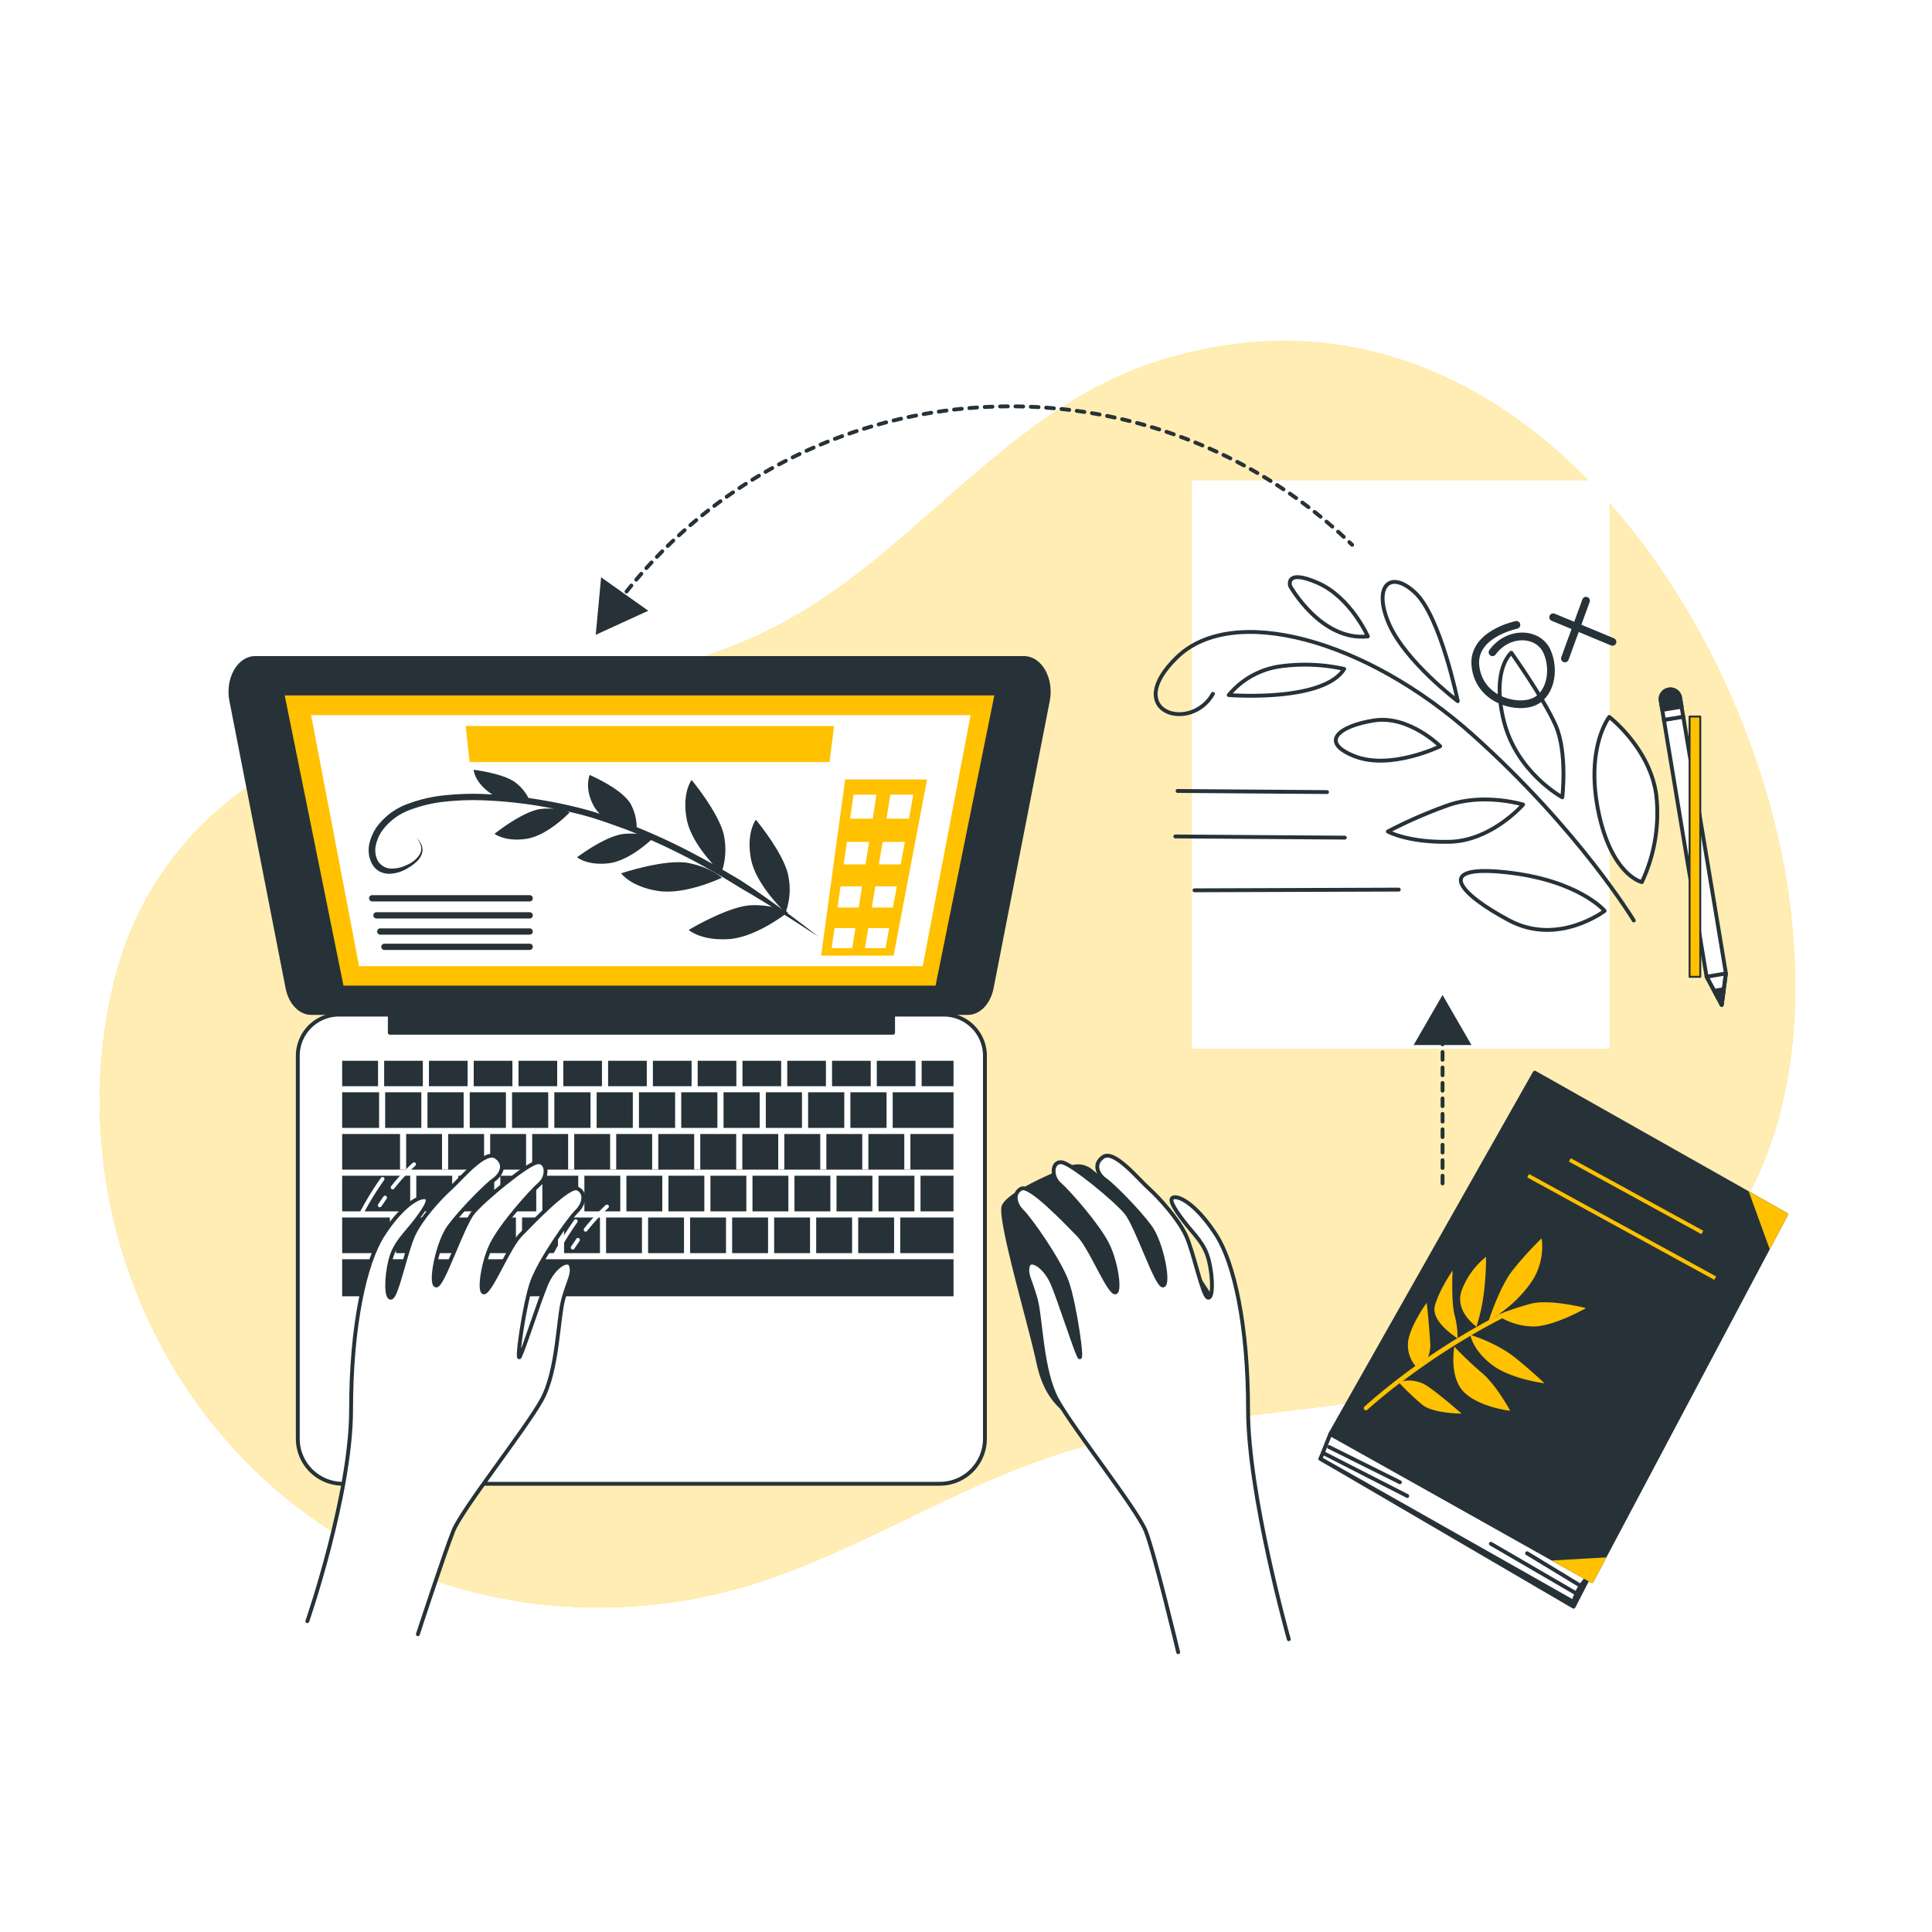 <svg class="animated" id="freepik_stories-creation-process" xmlns="http://www.w3.org/2000/svg" viewBox="0 0 500 500" version="1.1" xmlns:xlink="http://www.w3.org/1999/xlink" xmlns:svgjs="http://svgjs.com/svgjs"><style>svg#freepik_stories-creation-process:not(.animated) .animable {opacity: 0;}svg#freepik_stories-creation-process.animated #freepik--background-simple--inject-13 {animation: 1s 1 forwards cubic-bezier(.36,-0.01,.5,1.38) zoomIn;animation-delay: 0s;}svg#freepik_stories-creation-process.animated #freepik--Sketch--inject-13 {animation: 1s 1 forwards cubic-bezier(.36,-0.01,.5,1.38) slideRight;animation-delay: 0s;}svg#freepik_stories-creation-process.animated #freepik--Pencil--inject-13 {animation: 1s 1 forwards cubic-bezier(.36,-0.01,.5,1.38) slideRight;animation-delay: 0s;}svg#freepik_stories-creation-process.animated #freepik--Device--inject-13 {animation: 1s 1 forwards cubic-bezier(.36,-0.01,.5,1.38) slideLeft;animation-delay: 0s;}svg#freepik_stories-creation-process.animated #freepik--Book--inject-13 {animation: 1s 1 forwards cubic-bezier(.36,-0.01,.5,1.38) slideUp;animation-delay: 0s;}svg#freepik_stories-creation-process.animated #freepik--right-hand--inject-13 {animation: 1s 1 forwards cubic-bezier(.36,-0.01,.5,1.38) slideRight;animation-delay: 0s;}svg#freepik_stories-creation-process.animated #freepik--left-hand--inject-13 {animation: 1s 1 forwards cubic-bezier(.36,-0.01,.5,1.38) slideUp;animation-delay: 0s;}svg#freepik_stories-creation-process.animated #freepik--Arrows--inject-13 {animation: 1s 1 forwards cubic-bezier(.36,-0.01,.5,1.38) slideDown;animation-delay: 0s;}            @keyframes zoomIn {                0% {                    opacity: 0;                    transform: scale(0.5);                }                100% {                    opacity: 1;                    transform: scale(1);                }            }                    @keyframes slideRight {                0% {                    opacity: 0;                    transform: translateX(30px);                }                100% {                    opacity: 1;                    transform: translateX(0);                }            }                    @keyframes slideLeft {                0% {                    opacity: 0;                    transform: translateX(-30px);                }                100% {                    opacity: 1;                    transform: translateX(0);                }            }                    @keyframes slideUp {                0% {                    opacity: 0;                    transform: translateY(30px);                }                100% {                    opacity: 1;                    transform: inherit;                }            }                    @keyframes slideDown {                0% {                    opacity: 0;                    transform: translateY(-30px);                }                100% {                    opacity: 1;                    transform: translateY(0);                }            }        </style><g id="freepik--background-simple--inject-13" style="transform-origin: 245.203px 252.137px 0px;" class="animable"><path d="M399.93,114.08c-26.79-22.14-60.83-33-100-20.68-38.71,12.14-61.68,48-96.05,67.08-36.57,20.31-81.24,18.23-120.1,32.86C56.31,203.68,36.17,226,29.35,254.64,16,310.67,41.23,371.42,91.72,399.77c31.48,17.68,69.68,20.88,104,9.92,26.32-8.42,49.94-23.87,76.2-32.74,45.61-15.41,96.47-9.15,140.6-30.21,46.71-22.28,56.64-69.66,50.39-115C457.18,190.55,434.65,142.79,399.93,114.08Z" style="fill: rgb(255, 193, 0); transform-origin: 245.203px 252.137px 0px;" id="elw80a1tpkfvn" class="animable"></path><g id="elnvvma6s154"><path d="M399.93,114.08c-26.79-22.14-60.83-33-100-20.68-38.71,12.14-61.68,48-96.05,67.08-36.57,20.31-81.24,18.23-120.1,32.86C56.31,203.68,36.17,226,29.35,254.64,16,310.67,41.23,371.42,91.72,399.77c31.48,17.68,69.68,20.88,104,9.92,26.32-8.42,49.94-23.87,76.2-32.74,45.61-15.41,96.47-9.15,140.6-30.21,46.71-22.28,56.64-69.66,50.39-115C457.18,190.55,434.65,142.79,399.93,114.08Z" style="fill: rgb(255, 255, 255); opacity: 0.7; transform-origin: 245.203px 252.137px 0px;" class="animable"></path></g></g><g id="freepik--Sketch--inject-13" style="transform-origin: 362.51px 197.86px 0px;" class="animable"><g id="elwi0zmtpkwek"><rect x="308.47" y="124.33" width="108.08" height="147.06" style="fill: rgb(255, 255, 255); transform-origin: 362.51px 197.86px 0px; transform: rotate(90.03deg);" class="animable"></rect></g><path d="M415.28,235.73s-6.74-8-25.68-10-11.66,5.76,1,12.48S415.28,235.73,415.28,235.73Z" style="fill: rgb(255, 255, 255); stroke: rgb(38, 50, 56); stroke-linecap: round; stroke-linejoin: round; transform-origin: 396.668px 233.039px 0px;" id="el46qayd8d1nn" class="animable"></path><path d="M413.66,210c-3.4-16.56,2.82-24.45,2.82-24.45s10.69,8.2,12.19,20.45a41.9,41.9,0,0,1-3.76,22.29S417.06,226.56,413.66,210Z" style="fill: rgb(255, 255, 255); stroke: rgb(38, 50, 56); stroke-linecap: round; stroke-linejoin: round; transform-origin: 420.775px 206.92px 0px;" id="elluevhb77e1" class="animable"></path><path d="M404.32,206.35s-11.84-6.41-15.14-19.8,1.95-17.62,1.95-17.62,8.4,11.79,11.48,18.82S404.32,206.35,404.32,206.35Z" style="fill: rgb(255, 255, 255); stroke: rgb(38, 50, 56); stroke-linecap: round; stroke-linejoin: round; transform-origin: 396.357px 187.641px 0px;" id="elms30sgozbsh" class="animable"></path><path d="M394.18,208.22s-10.42-3.17-19.85.33a123,123,0,0,0-15.15,6.64s5.15,2.91,16,2.66S394.18,208.22,394.18,208.22Z" style="fill: rgb(255, 255, 255); stroke: rgb(38, 50, 56); stroke-linecap: round; stroke-linejoin: round; transform-origin: 376.68px 212.385px 0px;" id="el82wsopj46u2" class="animable"></path><path d="M422.82,238.22s-14.16-23.45-41.75-48.11-62-34.06-76.48-20,3.5,19.75,9.31,9.46" style="fill: none; stroke: rgb(38, 50, 56); stroke-linecap: round; stroke-linejoin: round; transform-origin: 360.949px 200.885px 0px;" id="elw6q578cazo" class="animable"></path><path d="M377.27,181.46s-13.5-10.2-17.77-19.94.19-14.27,6.75-8.12S377.27,181.46,377.27,181.46Z" style="fill: none; stroke: rgb(38, 50, 56); stroke-linecap: round; stroke-linejoin: round; transform-origin: 367.545px 166.029px 0px;" id="elebwxj8e3kud" class="animable"></path><path d="M372.72,193.13s-8.06-8.08-17.12-6.68-14.3,5.63-5,9.27S372.72,193.13,372.72,193.13Z" style="fill: none; stroke: rgb(38, 50, 56); stroke-linecap: round; stroke-linejoin: round; transform-origin: 359.213px 191.572px 0px;" id="el8smn3yifkl" class="animable"></path><line x1="304.76" y1="204.7" x2="343.44" y2="204.99" style="fill: none; stroke: rgb(38, 50, 56); stroke-linecap: round; stroke-linejoin: round; transform-origin: 324.1px 204.845px 0px;" id="elvgispi4iwro" class="animable"></line><line x1="304.17" y1="216.47" x2="348.04" y2="216.78" style="fill: none; stroke: rgb(38, 50, 56); stroke-linecap: round; stroke-linejoin: round; transform-origin: 326.105px 216.625px 0px;" id="elymedz1b69j" class="animable"></line><line x1="309.13" y1="230.41" x2="362" y2="230.23" style="fill: none; stroke: rgb(38, 50, 56); stroke-linecap: round; stroke-linejoin: round; transform-origin: 335.565px 230.32px 0px;" id="eloi6pj15tb8b" class="animable"></line><path d="M347.87,173.12a47,47,0,0,0-16.95-.61A21.11,21.11,0,0,0,318,179.88S342.48,181.82,347.87,173.12Z" style="fill: none; stroke: rgb(38, 50, 56); stroke-linecap: round; stroke-linejoin: round; transform-origin: 332.936px 176.039px 0px;" id="elbzmwm8emhd" class="animable"></path><path d="M354,164.7s-4.45-10.14-13-13.87-7.12.82-7.12.82S341.86,166,354,164.7Z" style="fill: none; stroke: rgb(38, 50, 56); stroke-linecap: round; stroke-linejoin: round; transform-origin: 343.895px 157.07px 0px;" id="elkznnpskkwwf" class="animable"></path><path d="M392.45,161.72s-11.53,2.34-10.61,10.67,9.75,11,14.53,9.46,6.23-8.2,4-13.24-10-5.42-14.11.19" style="fill: none; stroke: rgb(38, 50, 56); stroke-linecap: round; stroke-linejoin: round; stroke-width: 2px; transform-origin: 391.592px 171.992px 0px;" id="el09ic3clm6yk5" class="animable"></path><line x1="410.46" y1="155.46" x2="405" y2="170.41" style="fill: none; stroke: rgb(38, 50, 56); stroke-linecap: round; stroke-linejoin: round; stroke-width: 2px; transform-origin: 407.73px 162.935px 0px;" id="elov3sr8mfrrj" class="animable"></line><line x1="401.96" y1="159.74" x2="417.31" y2="166.11" style="fill: none; stroke: rgb(38, 50, 56); stroke-linecap: round; stroke-linejoin: round; stroke-width: 2px; transform-origin: 409.635px 162.925px 0px;" id="elkuiyaiuky3" class="animable"></line></g><g id="freepik--Pencil--inject-13" style="transform-origin: 438.218px 219.237px 0px;" class="animable"><polygon points="446.67 251.93 445.57 260.06 441.66 252.76 430.62 186.31 435.63 185.48 446.67 251.93" style="fill: rgb(255, 255, 255); stroke: rgb(38, 50, 56); stroke-linecap: round; stroke-linejoin: round; transform-origin: 438.645px 222.77px 0px;" id="ellxvx7lmlt2" class="animable"></polygon><g id="el663nyg8bepq"><rect x="437.26" y="185.44" width="2.77" height="67.36" style="fill: rgb(255, 193, 0); stroke: rgb(38, 50, 56); stroke-linecap: round; stroke-linejoin: round; stroke-width: 0.5px; transform-origin: 438.645px 219.12px 0px; transform: rotate(-9.43deg);" class="animable"></rect></g><polygon points="446.66 251.94 441.67 252.77 445.57 260.06 446.66 251.94" style="fill: none; stroke: rgb(38, 50, 56); stroke-linecap: round; stroke-linejoin: round; transform-origin: 444.165px 256px 0px;" id="elm9tl4q483t" class="animable"></polygon><polygon points="443.62 256.41 445.57 260.06 446.12 256 443.62 256.41" style="fill: rgb(38, 50, 56); stroke: rgb(38, 50, 56); stroke-linecap: round; stroke-linejoin: round; transform-origin: 444.87px 258.03px 0px;" id="elxdfjw9vlsca" class="animable"></polygon><path d="M431.89,178.45h0a2.54,2.54,0,0,0-2.09,2.92l.82,4.94,5-.83-.82-4.94A2.54,2.54,0,0,0,431.89,178.45Z" style="fill: rgb(255, 255, 255); stroke: rgb(38, 50, 56); stroke-linecap: round; stroke-linejoin: round; transform-origin: 432.693px 182.363px 0px;" id="elzj6zf23gzf" class="animable"></path><path d="M431.89,178.45h0a2.54,2.54,0,0,0-2.09,2.92l.4,2.36,5-.83-.39-2.36A2.54,2.54,0,0,0,431.89,178.45Z" style="fill: rgb(38, 50, 56); stroke: rgb(38, 50, 56); stroke-linecap: round; stroke-linejoin: round; transform-origin: 432.482px 181.072px 0px;" id="eledp0q4a6tfh" class="animable"></path></g><g id="freepik--Device--inject-13" style="transform-origin: 165.525px 277.15px 0px;" class="animable"><path d="M87.74,262.58H244.23a10.67,10.67,0,0,1,10.67,10.67v99.08A11.67,11.67,0,0,1,243.22,384H88.74a11.67,11.67,0,0,1-11.67-11.67V273.24A10.67,10.67,0,0,1,87.74,262.58Z" style="fill: rgb(255, 255, 255); stroke: rgb(38, 50, 56); stroke-linecap: round; stroke-linejoin: round; transform-origin: 165.984px 323.289px 0px;" id="elonsjfftb21h" class="animable"></path><rect x="134.19" y="274.53" width="10.01" height="6.58" style="fill: rgb(38, 50, 56); transform-origin: 139.195px 277.82px 0px;" id="elb4zy13ns9er" class="animable"></rect><rect x="102.48" y="315.09" width="9.29" height="9.22" style="fill: rgb(38, 50, 56); transform-origin: 107.125px 319.7px 0px;" id="elastf832i3k7" class="animable"></rect><rect x="143.46" y="282.68" width="9.36" height="9.22" style="fill: rgb(38, 50, 56); transform-origin: 148.14px 287.29px 0px;" id="eli1uqec6m8l" class="animable"></rect><rect x="122.6" y="274.53" width="10.01" height="6.58" style="fill: rgb(38, 50, 56); transform-origin: 127.605px 277.82px 0px;" id="elt6m8vcfgv9e" class="animable"></rect><rect x="154.41" y="282.68" width="9.36" height="9.22" style="fill: rgb(38, 50, 56); transform-origin: 159.09px 287.29px 0px;" id="elqunv7dq899c" class="animable"></rect><rect x="145.78" y="274.53" width="10.01" height="6.58" style="fill: rgb(38, 50, 56); transform-origin: 150.785px 277.82px 0px;" id="elonarmvgqlxc" class="animable"></rect><rect x="88.55" y="304.28" width="17.61" height="9.22" style="fill: rgb(38, 50, 56); transform-origin: 97.355px 308.89px 0px;" id="el1j7d7qlqkoy" class="animable"></rect><rect x="121.57" y="282.68" width="9.36" height="9.22" style="fill: rgb(38, 50, 56); transform-origin: 126.25px 287.29px 0px;" id="el21cyjw5fufl" class="animable"></rect><rect x="88.55" y="315.09" width="12.35" height="9.22" style="fill: rgb(38, 50, 56); transform-origin: 94.725px 319.7px 0px;" id="el6vnoacwsk9x" class="animable"></rect><rect x="157.38" y="274.53" width="10.01" height="6.58" style="fill: rgb(38, 50, 56); transform-origin: 162.385px 277.82px 0px;" id="el1fedihthn9nj" class="animable"></rect><rect x="99.68" y="282.68" width="9.36" height="9.22" style="fill: rgb(38, 50, 56); transform-origin: 104.36px 287.29px 0px;" id="eldxsla3az7d5" class="animable"></rect><rect x="99.42" y="274.53" width="10.01" height="6.58" style="fill: rgb(38, 50, 56); transform-origin: 104.425px 277.82px 0px;" id="el6zw2v5wdxcg" class="animable"></rect><rect x="111.01" y="274.53" width="10.01" height="6.58" style="fill: rgb(38, 50, 56); transform-origin: 116.015px 277.82px 0px;" id="elu5vgef0os6" class="animable"></rect><rect x="110.63" y="282.68" width="9.36" height="9.22" style="fill: rgb(38, 50, 56); transform-origin: 115.31px 287.29px 0px;" id="eljczwy1rgor" class="animable"></rect><rect x="132.52" y="282.68" width="9.36" height="9.22" style="fill: rgb(38, 50, 56); transform-origin: 137.2px 287.29px 0px;" id="elybhlriec6fj" class="animable"></rect><rect x="203.74" y="274.53" width="10.01" height="6.58" style="fill: rgb(38, 50, 56); transform-origin: 208.745px 277.82px 0px;" id="el0zq09nkgslj" class="animable"></rect><rect x="215.33" y="274.53" width="10.01" height="6.58" style="fill: rgb(38, 50, 56); transform-origin: 220.335px 277.82px 0px;" id="el6h36np28mo3" class="animable"></rect><rect x="209.14" y="282.68" width="9.36" height="9.22" style="fill: rgb(38, 50, 56); transform-origin: 213.82px 287.29px 0px;" id="eldupeo1g7ieq" class="animable"></rect><rect x="220.08" y="282.68" width="9.36" height="9.22" style="fill: rgb(38, 50, 56); transform-origin: 224.76px 287.29px 0px;" id="elflb7iuk8tc8" class="animable"></rect><rect x="232.98" y="315.09" width="13.79" height="9.22" style="fill: rgb(38, 50, 56); transform-origin: 239.875px 319.7px 0px;" id="elk4cqxpltw5o" class="animable"></rect><rect x="226.92" y="274.53" width="10.01" height="6.58" style="fill: rgb(38, 50, 56); transform-origin: 231.925px 277.82px 0px;" id="elsrud4x2u9h" class="animable"></rect><rect x="88.55" y="282.68" width="9.56" height="9.22" style="fill: rgb(38, 50, 56); transform-origin: 93.33px 287.29px 0px;" id="elvs1yahd1hz" class="animable"></rect><rect x="168.97" y="274.53" width="10.01" height="6.58" style="fill: rgb(38, 50, 56); transform-origin: 173.975px 277.82px 0px;" id="el03yq4juivbew" class="animable"></rect><rect x="180.56" y="274.53" width="10.01" height="6.58" style="fill: rgb(38, 50, 56); transform-origin: 185.565px 277.82px 0px;" id="el54y7d261ig8" class="animable"></rect><rect x="176.3" y="282.68" width="9.36" height="9.22" style="fill: rgb(38, 50, 56); transform-origin: 180.98px 287.29px 0px;" id="elzrgilae5pc" class="animable"></rect><rect x="198.19" y="282.68" width="9.36" height="9.22" style="fill: rgb(38, 50, 56); transform-origin: 202.87px 287.29px 0px;" id="elfh8pgo02iqq" class="animable"></rect><rect x="165.36" y="282.68" width="9.36" height="9.22" style="fill: rgb(38, 50, 56); transform-origin: 170.04px 287.29px 0px;" id="eltm63z1mslc9" class="animable"></rect><rect x="187.25" y="282.68" width="9.36" height="9.22" style="fill: rgb(38, 50, 56); transform-origin: 191.93px 287.29px 0px;" id="eljpgxuadsidp" class="animable"></rect><rect x="192.15" y="274.53" width="10.01" height="6.58" style="fill: rgb(38, 50, 56); transform-origin: 197.155px 277.82px 0px;" id="elcoqv0d31mt9" class="animable"></rect><rect x="178.6" y="315.09" width="9.29" height="9.22" style="fill: rgb(38, 50, 56); transform-origin: 183.245px 319.7px 0px;" id="els0qh2c6i3l" class="animable"></rect><rect x="227.36" y="304.28" width="9.29" height="9.22" style="fill: rgb(38, 50, 56); transform-origin: 232.005px 308.89px 0px;" id="el2hvoiqkjsdy" class="animable"></rect><rect x="216.49" y="304.28" width="9.29" height="9.22" style="fill: rgb(38, 50, 56); transform-origin: 221.135px 308.89px 0px;" id="eljzbshx3bpb" class="animable"></rect><rect x="222.1" y="315.09" width="9.29" height="9.22" style="fill: rgb(38, 50, 56); transform-origin: 226.745px 319.7px 0px;" id="elx53aae3jrq" class="animable"></rect><rect x="211.23" y="315.09" width="9.29" height="9.22" style="fill: rgb(38, 50, 56); transform-origin: 215.875px 319.7px 0px;" id="ellhfhj5xpcp" class="animable"></rect><rect x="189.48" y="315.09" width="9.29" height="9.22" style="fill: rgb(38, 50, 56); transform-origin: 194.125px 319.7px 0px;" id="el8j2cixja17n" class="animable"></rect><rect x="200.35" y="315.09" width="9.29" height="9.22" style="fill: rgb(38, 50, 56); transform-origin: 204.995px 319.7px 0px;" id="elkwcnwttown7" class="animable"></rect><rect x="205.61" y="304.28" width="9.29" height="9.22" style="fill: rgb(38, 50, 56); transform-origin: 210.255px 308.89px 0px;" id="el2gw5w6u9jvj" class="animable"></rect><rect x="194.74" y="304.28" width="9.29" height="9.22" style="fill: rgb(38, 50, 56); transform-origin: 199.385px 308.89px 0px;" id="elptuxflsgirl" class="animable"></rect><rect x="238.52" y="274.53" width="8.25" height="6.58" style="fill: rgb(38, 50, 56); transform-origin: 242.645px 277.82px 0px;" id="elfdb7z8v3ou" class="animable"></rect><rect x="88.55" y="274.53" width="9.29" height="6.58" style="fill: rgb(38, 50, 56); transform-origin: 93.195px 277.82px 0px;" id="elezmmrh22a7o" class="animable"></rect><rect x="88.55" y="325.89" width="158.22" height="9.59" style="fill: rgb(38, 50, 56); transform-origin: 167.66px 330.685px 0px;" id="elx2laicvp8g" class="animable"></rect><rect x="231.03" y="282.68" width="15.74" height="9.22" style="fill: rgb(38, 50, 56); transform-origin: 238.9px 287.29px 0px;" id="elczvyrhs7cb" class="animable"></rect><rect x="238.23" y="304.28" width="8.53" height="9.22" style="fill: rgb(38, 50, 56); transform-origin: 242.495px 308.89px 0px;" id="elg5acmnu6x2v" class="animable"></rect><polygon points="235.61 302.64 234.03 302.64 234.03 293.48 224.73 293.48 224.73 302.64 223.15 302.64 223.15 293.48 213.86 293.48 213.86 302.64 212.28 302.64 212.28 293.48 202.98 293.48 202.98 302.64 201.4 302.64 201.4 293.48 192.11 293.48 192.11 302.64 190.53 302.64 190.53 293.48 181.23 293.48 181.23 302.64 179.65 302.64 179.65 293.48 170.36 293.48 170.36 302.64 168.78 302.64 168.78 293.48 159.48 293.48 159.48 302.64 157.9 302.64 157.9 293.48 148.61 293.48 148.61 302.64 147.03 302.64 147.03 293.48 137.73 293.48 137.73 302.64 136.15 302.64 136.15 293.48 126.86 293.48 126.86 302.64 125.28 302.64 125.28 293.48 115.98 293.48 115.98 302.64 114.4 302.64 114.4 293.48 105.11 293.48 105.11 302.64 103.53 302.64 103.53 293.48 88.55 293.48 88.55 302.7 246.76 302.7 246.76 293.48 235.61 293.48 235.61 302.64" style="fill: rgb(38, 50, 56); transform-origin: 167.655px 298.09px 0px;" id="elsehjvdwnrba" class="animable"></polygon><rect x="151.24" y="304.28" width="9.29" height="9.22" style="fill: rgb(38, 50, 56); transform-origin: 155.885px 308.89px 0px;" id="el2mefbfcaqup" class="animable"></rect><rect x="183.86" y="304.28" width="9.29" height="9.22" style="fill: rgb(38, 50, 56); transform-origin: 188.505px 308.89px 0px;" id="el5n4mhktq3jn" class="animable"></rect><rect x="129.49" y="304.28" width="9.29" height="9.22" style="fill: rgb(38, 50, 56); transform-origin: 134.135px 308.89px 0px;" id="el8omvn2nx7m6" class="animable"></rect><rect x="135.11" y="315.09" width="9.29" height="9.22" style="fill: rgb(38, 50, 56); transform-origin: 139.755px 319.7px 0px;" id="el6s45kbixn0n" class="animable"></rect><rect x="140.36" y="304.28" width="9.29" height="9.22" style="fill: rgb(38, 50, 56); transform-origin: 145.005px 308.89px 0px;" id="el6syvhsx15t8" class="animable"></rect><rect x="118.61" y="304.28" width="9.29" height="9.22" style="fill: rgb(38, 50, 56); transform-origin: 123.255px 308.89px 0px;" id="elp8c9knlb1nq" class="animable"></rect><rect x="113.36" y="315.09" width="9.29" height="9.22" style="fill: rgb(38, 50, 56); transform-origin: 118.005px 319.7px 0px;" id="elx7zpcw116g" class="animable"></rect><rect x="124.23" y="315.09" width="9.29" height="9.22" style="fill: rgb(38, 50, 56); transform-origin: 128.875px 319.7px 0px;" id="eldce8yzyfl5" class="animable"></rect><rect x="162.11" y="304.28" width="9.29" height="9.22" style="fill: rgb(38, 50, 56); transform-origin: 166.755px 308.89px 0px;" id="el5mbl2nq07h3" class="animable"></rect><rect x="167.73" y="315.09" width="9.29" height="9.22" style="fill: rgb(38, 50, 56); transform-origin: 172.375px 319.7px 0px;" id="elqextmtw60ce" class="animable"></rect><rect x="172.99" y="304.28" width="9.29" height="9.22" style="fill: rgb(38, 50, 56); transform-origin: 177.635px 308.89px 0px;" id="elg5rmcl2khsn" class="animable"></rect><rect x="145.98" y="315.09" width="9.29" height="9.22" style="fill: rgb(38, 50, 56); transform-origin: 150.625px 319.7px 0px;" id="eluojzvnnobsk" class="animable"></rect><rect x="156.85" y="315.09" width="9.29" height="9.22" style="fill: rgb(38, 50, 56); transform-origin: 161.495px 319.7px 0px;" id="el76dj288sor5" class="animable"></rect><rect x="107.74" y="304.28" width="9.29" height="9.22" style="fill: rgb(38, 50, 56); transform-origin: 112.385px 308.89px 0px;" id="elxzd0x7agkql" class="animable"></rect><path d="M265.05,170.3H66c-4.18,0-7.23,5.44-6.14,11l14.55,74.39c.75,3.81,3.27,6.46,6.15,6.46h20.32v5.12H231.13v-5.12h19.36c2.88,0,5.4-2.65,6.15-6.46l14.55-74.39C272.28,175.74,269.23,170.3,265.05,170.3Z" style="fill: rgb(38, 50, 56); stroke: rgb(38, 50, 56); stroke-linecap: round; stroke-linejoin: round; transform-origin: 165.525px 218.785px 0px;" id="elobjyyu3oxbr" class="animable"></path><polygon points="242.53 255.58 88.48 255.58 73.07 179.48 257.94 179.48 242.53 255.58" style="fill: rgb(255, 193, 0); stroke: rgb(38, 50, 56); stroke-linecap: round; stroke-linejoin: round; transform-origin: 165.505px 217.53px 0px;" id="el7cy56y6ub9s" class="animable"></polygon><polygon points="80.51 185.07 92.92 250.04 238.8 250.04 251.2 185.07 80.51 185.07" style="fill: rgb(255, 255, 255); transform-origin: 165.855px 217.555px 0px;" id="eldc88r4adcza" class="animable"></polygon><path d="M178.14,223.34c-5.93-1.14-17.39,2.67-17.39,2.67s2.37,3.42,9.49,4.56,16.59-3.42,16.59-3.42S184.06,224.49,178.14,223.34Z" style="fill: rgb(38, 50, 56); transform-origin: 173.789px 226.939px 0px;" id="elmg0qrwxbg79" class="animable"></path><path d="M211.72,242.37q-3.94-3.12-8-6.11l.22-.17s-.17-.1-.51-.26a17.43,17.43,0,0,0,.65-8.82c-.88-5.76-8.46-14.87-8.46-14.87s-2.55,3.3-1.27,10.14c1,5.39,6,10.91,8,13-2-1.44-3.94-2.85-5.94-4.25-1.29-.91-2.62-1.8-3.94-2.68s-2.74-1.64-4.1-2.47l-1.4-.81a18.25,18.25,0,0,0,.48-8.35c-.88-5.75-8.46-14.86-8.46-14.86s-2.55,3.3-1.27,10.13c.83,4.46,4.37,9,6.74,11.63-1.47-.83-2.94-1.64-4.44-2.43a161.48,161.48,0,0,0-15.25-7.13,12.73,12.73,0,0,0-1.46-5.81c-2.05-4-10.7-7.69-10.7-7.69s-1.49,3.55,1.14,8.17a8.77,8.77,0,0,0,1.48,1.87l-1.81-.57c-3.1-.9-6.24-1.64-9.4-2.28-2.4-.47-4.82-.89-7.24-1.23a12.3,12.3,0,0,0-3.21-3.87c-3-2.48-11-3.43-11-3.43s.17,2.89,3.87,5.72a9.79,9.79,0,0,0,1,.65c-.89,0-1.79-.09-2.69-.12a70.56,70.56,0,0,0-9.74.36,37.8,37.8,0,0,0-9.55,2.24,17.21,17.21,0,0,0-7.9,5.87,12.07,12.07,0,0,0-2,4.57,7.58,7.58,0,0,0,.69,5,5.09,5.09,0,0,0,1.93,2,5.6,5.6,0,0,0,2.69.63,9.71,9.71,0,0,0,4.82-1.57,11.7,11.7,0,0,0,2-1.45,5.15,5.15,0,0,0,1.43-2,3.31,3.31,0,0,0,0-2.38,4.9,4.9,0,0,0-1.38-1.92,4.66,4.66,0,0,1,1.16,2,3,3,0,0,1-.2,2.15,7,7,0,0,1-3.41,2.87,8.54,8.54,0,0,1-4.32.93,4,4,0,0,1-1.88-.65,3.91,3.91,0,0,1-1.32-1.36,6,6,0,0,1-.51-4A10.41,10.41,0,0,1,99,214.86a15.42,15.42,0,0,1,7.14-5.27,35.71,35.71,0,0,1,9.1-2.13,68.28,68.28,0,0,1,9.49-.35,114.94,114.94,0,0,1,18.94,2.25l.23,0a17.12,17.12,0,0,0-3.91,0c-4.67.55-12,6.42-12,6.42s2.73,2.15,8.27,1.3,11.17-6.83,11.17-6.83a7.12,7.12,0,0,0-.81-.32c2.11.47,4.21,1,6.27,1.6,3,.91,6,2,9,3.09,1,.38,2,.79,3,1.19a17.76,17.76,0,0,0-3.37,0c-4.69.41-12.18,6.05-12.18,6.05s2.66,2.23,8.23,1.55c4.63-.56,9.43-4.67,10.91-6q5.46,2.42,10.73,5.21c2.8,1.47,5.55,3.05,8.28,4.65l4.05,2.47c1.35.82,2.74,1.59,4.09,2.42s2.77,1.67,4.14,2.53a23.26,23.26,0,0,0-5.23-.42c-6,.19-16.3,6.4-16.3,6.4s3.11,2.82,10.31,2.37c5.79-.35,12.19-4.63,14.47-6.3Q207.4,239.52,211.72,242.37Z" style="fill: rgb(38, 50, 56); transform-origin: 153.563px 221.152px 0px;" id="elk621u31cd1h" class="animable"></path><path d="M137.05,231.66H96.35a.83.83,0,0,0-.84.82.83.83,0,0,0,.84.81h40.7a.82.82,0,0,0,.84-.81A.83.83,0,0,0,137.05,231.66Z" style="fill: rgb(38, 50, 56); transform-origin: 116.701px 232.475px 0px;" id="elu89atfwpk2" class="animable"></path><path d="M137.05,236.08H97.46a.83.83,0,0,0-.84.81.83.83,0,0,0,.84.82h39.59a.83.83,0,0,0,.84-.82A.82.82,0,0,0,137.05,236.08Z" style="fill: rgb(38, 50, 56); transform-origin: 117.256px 236.895px 0px;" id="elyu45ktqs98m" class="animable"></path><path d="M137.05,240.26H98.52a.82.82,0,1,0,0,1.63h38.53a.83.83,0,0,0,.84-.82A.82.82,0,0,0,137.05,240.26Z" style="fill: rgb(38, 50, 56); transform-origin: 117.75px 241.076px 0px;" id="elsr728e3s21g" class="animable"></path><path d="M137.05,244.22H99.51a.83.83,0,0,0-.84.81.83.83,0,0,0,.84.82h37.54a.83.83,0,0,0,.84-.82A.82.82,0,0,0,137.05,244.22Z" style="fill: rgb(38, 50, 56); transform-origin: 118.281px 245.035px 0px;" id="eltzphje237x" class="animable"></path><path d="M218.73,201.72l-6.22,45.6h18.75l8.66-45.6Zm1.83,43.65h-5.33l.75-5.18h5.4Zm1.67-10.51h-5.49l.79-5.49h5.57ZM224,223.71h-5.66l.84-5.83h5.74Zm1.87-11.85H220l.89-6.21h5.93Zm3.3,33.51h-5.33l.87-5.18h5.41Zm1.92-10.51h-5.48l.92-5.49h5.57Zm2-11.15h-5.65l1-5.83h5.74Zm2.17-11.85h-5.83l1-6.21h5.93Z" style="fill: rgb(255, 193, 0); transform-origin: 226.217px 224.52px 0px;" id="el4fq3fbtrzx1" class="animable"></path><polygon points="121.53 197.22 214.69 197.22 215.85 187.89 120.53 187.89 121.53 197.22" style="fill: rgb(255, 193, 0); transform-origin: 168.19px 192.555px 0px;" id="elsbaeq3xc4yh" class="animable"></polygon></g><g id="freepik--Book--inject-13" style="transform-origin: 401.97px 346.705px 0px;" class="animable"><polygon points="341.73 377.53 407.24 415.81 458.5 316.34 397.44 281.64 341.73 377.53" style="fill: rgb(38, 50, 56); stroke: rgb(38, 50, 56); stroke-linecap: round; stroke-linejoin: round; transform-origin: 400.115px 348.725px 0px;" id="elxjg065s9o58" class="animable"></polygon><path d="M344.28,371.12l-2.55,6.41,65.5,37.05a13.78,13.78,0,0,1,3.73-6.4Z" style="fill: rgb(255, 255, 255); stroke: rgb(38, 50, 56); stroke-linecap: round; stroke-linejoin: round; transform-origin: 376.346px 392.85px 0px;" id="el4gohmypyzss" class="animable"></path><polygon points="397.19 277.6 344.28 371.12 411.95 409.12 462.21 314.33 397.19 277.6" style="fill: rgb(38, 50, 56); stroke: rgb(38, 50, 56); stroke-linecap: round; stroke-linejoin: round; transform-origin: 403.245px 343.36px 0px;" id="el3uctm72fhl9" class="animable"></polygon><line x1="343.95" y1="374.48" x2="362.3" y2="383.61" style="fill: none; stroke: rgb(38, 50, 56); stroke-linecap: round; stroke-linejoin: round; transform-origin: 353.125px 379.045px 0px;" id="el6c5gkatwtg4" class="animable"></line><line x1="342.74" y1="376.19" x2="364.2" y2="387.16" style="fill: none; stroke: rgb(38, 50, 56); stroke-linecap: round; stroke-linejoin: round; transform-origin: 353.47px 381.675px 0px;" id="el6cank1k7rqr" class="animable"></line><line x1="408.92" y1="410.33" x2="395.2" y2="401.98" style="fill: none; stroke: rgb(38, 50, 56); stroke-linecap: round; stroke-linejoin: round; transform-origin: 402.06px 406.155px 0px;" id="elncantoplpy" class="animable"></line><line x1="408.07" y1="412.46" x2="385.83" y2="399.52" style="fill: none; stroke: rgb(38, 50, 56); stroke-linecap: round; stroke-linejoin: round; transform-origin: 396.95px 405.99px 0px;" id="el7vnd899jjse" class="animable"></line><path d="M382.11,343.34a49.61,49.61,0,0,0,2.05-9.89,74.63,74.63,0,0,0,.42-8.18,20.23,20.23,0,0,0-6.07,8.11C375.93,339.1,382.11,343.34,382.11,343.34Z" style="fill: rgb(255, 193, 0); transform-origin: 381.23px 334.305px 0px;" id="elqjfkqo4h7fp" class="animable"></path><path d="M383.46,355.25a91.22,91.22,0,0,1-7.08-6.73s-1.47,8,2.61,11.87,11.85,4.72,11.85,4.72S387.32,358.5,383.46,355.25Z" style="fill: rgb(255, 193, 0); transform-origin: 383.48px 356.814px 0px;" id="elycus1ysek4a" class="animable"></path><path d="M363,357.45a181.74,181.74,0,0,1,17.57-11.76c.19.83,1.15,4.08,5.39,7.4,4.92,3.85,13.74,4.89,13.74,4.89s-4.72-4.49-8.78-7.53a39.15,39.15,0,0,0-10.13-4.89c3.63-2.12,6.44-3.6,8-4.38a17.14,17.14,0,0,0,8.33,2.11c5.33-.16,13.33-4.75,13.33-4.75s-9.35-2.43-14.25-1.14c-2.51.67-4.75,1.43-6.35,2a.58.58,0,0,0-.26.05l-.48.23-1.39.55a33.08,33.08,0,0,0,8.41-8.16,16.26,16.26,0,0,0,2.84-11.59,86.36,86.36,0,0,0-7.74,8.58c-3,4-5.56,11.53-5.91,12.58-2.1,1.14-4.88,2.7-8.09,4.67a22.85,22.85,0,0,0-.79-6c-.93-3.75-.5-11.51-.5-11.51s-3.44,4.91-4.59,9.12c-1.09,4,5.22,8,5.81,8.41-2.32,1.42-4.88,3.06-7.58,4.9a8.43,8.43,0,0,0,.55-3.85c-.36-5.64-.89-10.24-.89-10.24s-4.05,5.55-4.78,9.76a8.26,8.26,0,0,0,1.86,6.6A163.15,163.15,0,0,0,353.14,364a.6.6,0,0,0-.05.83l0,0a.6.6,0,0,0,.8,0c2.77-2.46,5.57-4.74,8.32-6.85a70.6,70.6,0,0,0,5.93,5.61c2.78,2.23,10.11,2.25,10.11,2.25s-6.86-6.1-9.83-7.7A8.67,8.67,0,0,0,363,357.45Zm24.46-17,.09.07-.86.44Z" style="fill: rgb(255, 193, 0); transform-origin: 381.697px 343.16px 0px;" id="eldywg3qhmdx" class="animable"></path><line x1="406.27" y1="300.18" x2="440.56" y2="318.96" style="fill: none; stroke: rgb(255, 193, 0); stroke-miterlimit: 10; transform-origin: 423.415px 309.57px 0px;" id="elz4twemcnqsh" class="animable"></line><line x1="395.48" y1="304.27" x2="443.89" y2="330.78" style="fill: none; stroke: rgb(255, 193, 0); stroke-miterlimit: 10; transform-origin: 419.685px 317.525px 0px;" id="ellggx3l0yu7j" class="animable"></line><polygon points="458.09 322.1 462.21 314.33 453.49 309.41 458.09 322.1" style="fill: rgb(255, 193, 0); stroke: rgb(255, 193, 0); stroke-miterlimit: 10; transform-origin: 457.85px 315.755px 0px;" id="elgp8bo0aftqs" class="animable"></polygon><polygon points="411.95 409.12 414.88 403.6 403.3 404.26 411.95 409.12" style="fill: rgb(255, 193, 0); stroke: rgb(255, 193, 0); stroke-miterlimit: 10; transform-origin: 409.09px 406.36px 0px;" id="elwkg3oihlhr" class="animable"></polygon></g><g id="freepik--right-hand--inject-13" style="transform-origin: 296.326px 363.338px 0px;" class="animable"><path d="M282.65,302.65a5.81,5.81,0,0,0-5.87-.89c-5.7,2.3-17,7.26-17.61,10.61-.8,4.48,7.12,31.12,9,40.09s6.33,15,17.41,17.41,25.59-3.69,31.13-13.71-2-19.15-7.78-28.17C304.33,320.85,288.88,307.78,282.65,302.65Z" style="fill: rgb(38, 50, 56); transform-origin: 288.879px 335.867px 0px;" id="elcxymyq8tfho" class="animable"></path><path d="M333.54,424.23S323,386.85,323,364.85s-3.67-38.08-8.18-45.13-8.74-9.88-10.72-9.88-.56,2.54,2.26,6.21,5.36,5.64,6.49,10.16,1.12,10.15-.29,9.59-3.66-11.85-5.64-16.08-6.77-9.59-9.59-12.13-9-10.16-11.84-8.18-1.13,4.79.56,5.92,8.46,7.9,11.56,12.13,5.08,15,3.39,15.23-6.77-15.51-9.59-18.9-14.1-12.69-16.64-13-2.82,3.67-.57,5.64S284,316.9,286.58,322s3.67,14.39,1.41,12.13-5.92-11.56-9-14.66-12.41-13-14.67-11.85-1.69,4,.28,5.92,9.59,12.7,11.57,18.34,4.23,21.43,3.1,19.18-4.8-13.82-6.77-18.62-5.92-7.05-6.49-4.79.57,3.38,2,8.46,1.41,18.61,5.64,26.23,20.59,28.21,22.85,33.85,8.41,31.4,8.41,31.4" style="fill: rgb(255, 255, 255); stroke: rgb(38, 50, 56); stroke-linecap: round; stroke-linejoin: round; transform-origin: 298.197px 363.338px 0px;" id="elaz6mm1azcai" class="animable"></path></g><g id="freepik--left-hand--inject-13" style="transform-origin: 118.309px 361.008px 0px;" class="animable"><path d="M99.65,309.94c-.46.65-.92,1.32-1.37,2" style="fill: none; stroke: rgb(255, 255, 255); stroke-linecap: round; stroke-linejoin: round; transform-origin: 98.965px 310.941px 0px;" id="el5dci77uyhkt" class="animable"></path><path d="M107.15,301.31a51.27,51.27,0,0,0-5.53,6" style="fill: none; stroke: rgb(255, 255, 255); stroke-linecap: round; stroke-linejoin: round; transform-origin: 104.385px 304.309px 0px;" id="el56laeamaso" class="animable"></path><path d="M99,305.11a78.25,78.25,0,0,0-5.32,8.64" style="fill: none; stroke: rgb(255, 255, 255); stroke-linecap: round; stroke-linejoin: round; transform-origin: 96.34px 309.43px 0px;" id="ele12cuf1zh1k" class="animable"></path><path d="M149.58,320.88c-.45.65-.91,1.32-1.36,2" style="fill: none; stroke: rgb(255, 255, 255); stroke-linecap: round; stroke-linejoin: round; transform-origin: 148.898px 321.879px 0px;" id="elhuctl5ul09" class="animable"></path><path d="M157.08,312.25a51.8,51.8,0,0,0-5.52,6" style="fill: none; stroke: rgb(255, 255, 255); stroke-linecap: round; stroke-linejoin: round; transform-origin: 154.318px 315.25px 0px;" id="el7kczjmk2rut" class="animable"></path><path d="M149,316.05a76.65,76.65,0,0,0-5.32,8.64" style="fill: none; stroke: rgb(255, 255, 255); stroke-linecap: round; stroke-linejoin: round; transform-origin: 146.34px 320.371px 0px;" id="el5hmrnxx6d3" class="animable"></path><path d="M79.54,419.56s11.32-32.71,11.32-54.71,3.67-38.08,8.18-45.13,8.75-9.88,10.72-9.88.57,2.54-2.25,6.21-5.36,5.64-6.49,10.16-1.13,10.15.28,9.59S105,324,106.94,319.72s6.77-9.59,9.59-12.13,9-10.16,11.85-8.18,1.13,4.79-.56,5.92-8.47,7.9-11.57,12.13-5.08,15-3.38,15.23,6.77-15.51,9.59-18.9,14.1-12.69,16.64-13,2.82,3.67.56,5.64S129.79,316.9,127.25,322s-3.66,14.39-1.41,12.13,5.93-11.56,9-14.66,12.41-13,14.67-11.85,1.69,4-.29,5.92-9.59,12.7-11.56,18.34-4.23,21.43-3.1,19.18,4.79-13.82,6.77-18.62,5.92-7.05,6.48-4.79-.56,3.38-2,8.46-1.41,18.61-5.64,26.23-20.59,28.21-22.85,33.85-9.17,26.74-9.17,26.74" style="fill: rgb(255, 255, 255); stroke: rgb(38, 50, 56); stroke-linecap: round; stroke-linejoin: round; transform-origin: 115.256px 361.008px 0px;" id="eljzh719lugz" class="animable"></path></g><g id="freepik--Arrows--inject-13" style="transform-origin: 267.49px 205.837px 0px;" class="animable animator-active"><path d="M160.3,155.45l.61-.8" style="fill: none; stroke: rgb(38, 50, 56); stroke-linecap: round; stroke-linejoin: round; transform-origin: 160.605px 155.049px 0px;" id="eli46tyl29tup" class="animable"></path><path d="M162.14,153.09a127,127,0,0,1,186.35-13.47" style="fill: none; stroke: rgb(38, 50, 56); stroke-linecap: round; stroke-linejoin: round; stroke-dasharray: 1.99px, 1.99px; transform-origin: 255.314px 129.127px 0px;" id="el7ch2v5cofw2" class="animable"></path><path d="M349.21,140.31l.72.69" style="fill: none; stroke: rgb(38, 50, 56); stroke-linecap: round; stroke-linejoin: round; transform-origin: 349.57px 140.654px 0px;" id="el0bfzlpm7pa5" class="animable"></path><polygon points="167.77 158.06 154.17 164.29 155.57 149.4 167.77 158.06" style="fill: rgb(38, 50, 56); transform-origin: 160.97px 156.845px 0px;" id="eldnv7e4cywik" class="animable"></polygon><line x1="373.33" y1="268.27" x2="373.33" y2="306.51" style="fill: none; stroke: rgb(38, 50, 56); stroke-linecap: round; stroke-linejoin: round; stroke-dasharray: 2px, 2px; transform-origin: 373.33px 287.39px 0px;" id="elql1s9etdblg" class="animable"></line><polygon points="365.85 270.45 373.33 257.5 380.81 270.45 365.85 270.45" style="fill: rgb(38, 50, 56); transform-origin: 373.33px 263.975px 0px;" id="elt81tf2j4lk" class="animable"></polygon></g><defs>     <filter id="active" height="200%">         <feMorphology in="SourceAlpha" result="DILATED" operator="dilate" radius="2"></feMorphology>                <feFlood flood-color="#32DFEC" flood-opacity="1" result="PINK"></feFlood>        <feComposite in="PINK" in2="DILATED" operator="in" result="OUTLINE"></feComposite>        <feMerge>            <feMergeNode in="OUTLINE"></feMergeNode>            <feMergeNode in="SourceGraphic"></feMergeNode>        </feMerge>    </filter>    <filter id="hover" height="200%">        <feMorphology in="SourceAlpha" result="DILATED" operator="dilate" radius="2"></feMorphology>                <feFlood flood-color="#ff0000" flood-opacity="0.5" result="PINK"></feFlood>        <feComposite in="PINK" in2="DILATED" operator="in" result="OUTLINE"></feComposite>        <feMerge>            <feMergeNode in="OUTLINE"></feMergeNode>            <feMergeNode in="SourceGraphic"></feMergeNode>        </feMerge>            <feColorMatrix type="matrix" values="0   0   0   0   0                0   1   0   0   0                0   0   0   0   0                0   0   0   1   0 "></feColorMatrix>    </filter></defs></svg>